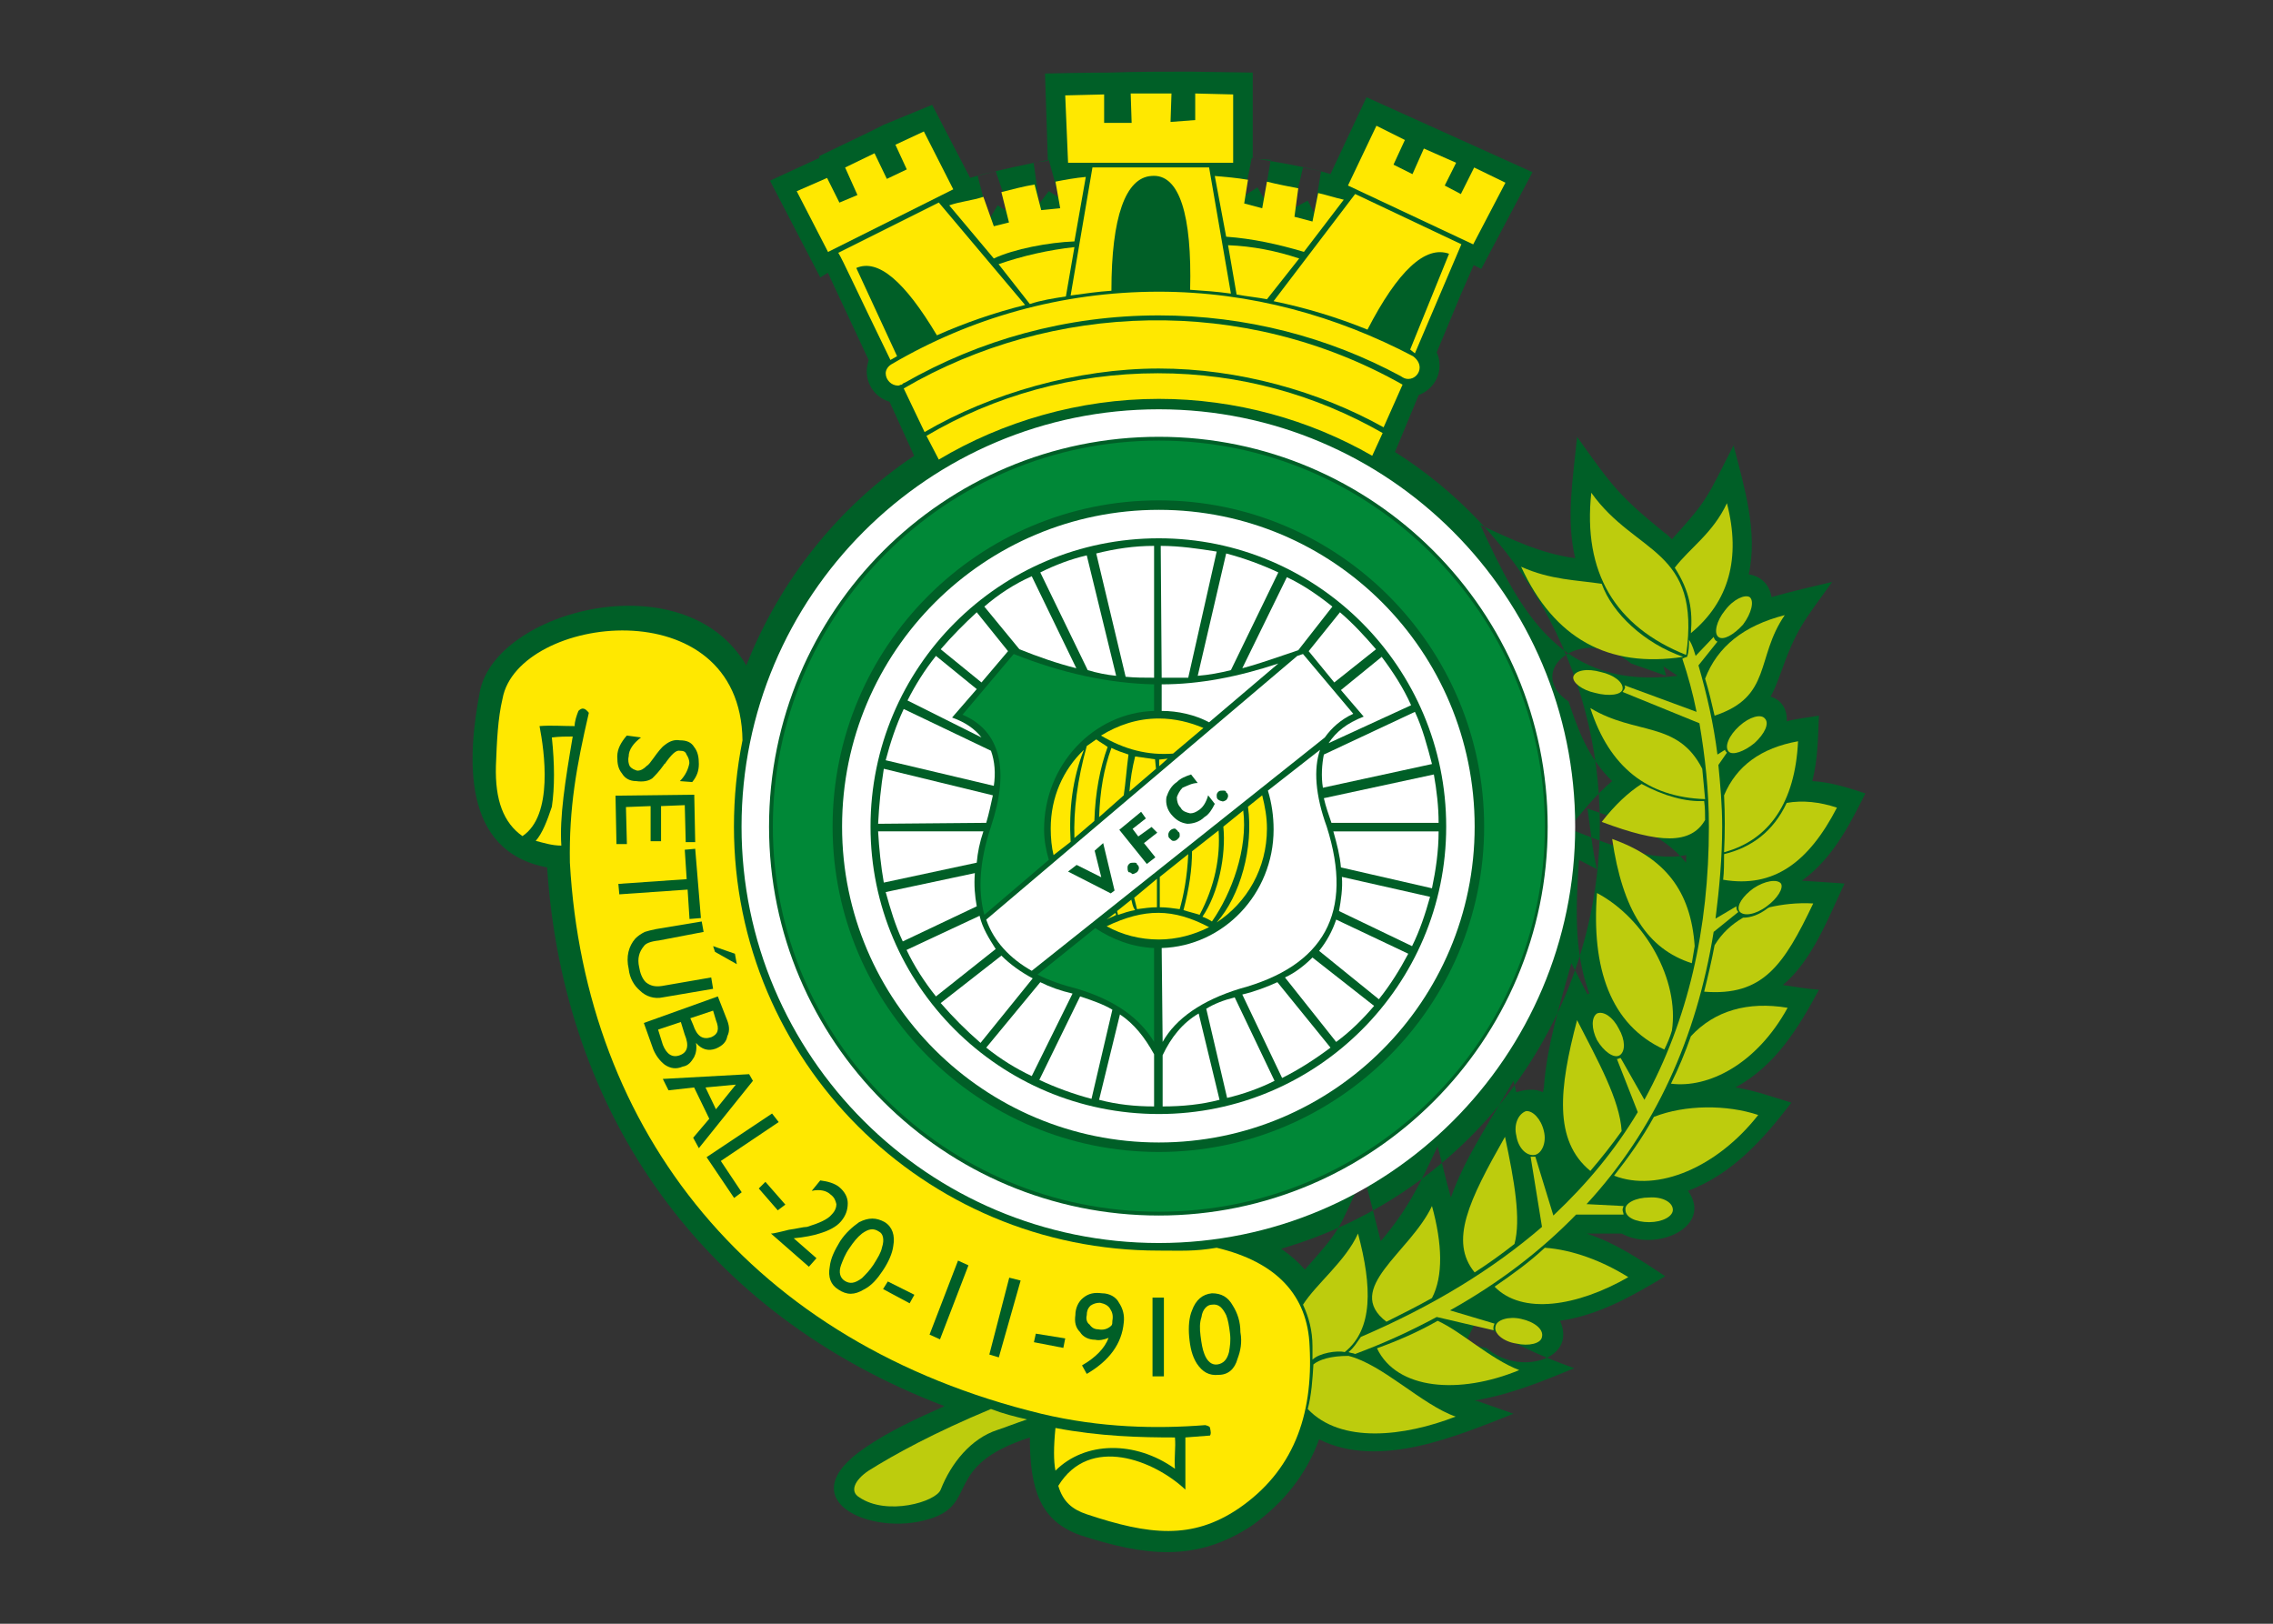 <?xml version="1.0" encoding="UTF-8" standalone="no"?>
<svg
   xmlns:dc="http://purl.org/dc/elements/1.1/"
   xmlns:cc="http://creativecommons.org/ns#"
   xmlns:rdf="http://www.w3.org/1999/02/22-rdf-syntax-ns#"
   xmlns:svg="http://www.w3.org/2000/svg"
   xmlns="http://www.w3.org/2000/svg"
   id="svg2"
   xml:space="preserve"
   enable-background="new 0 0 193 193"
   viewBox="0 0 280 200"
   height="200"
   width="280"
   version="1.1"><rect x="0" y="0" width="280" height="200" fill="#333333" stroke="none"/><defs
     id="defs4" /><polygon
     style="clip-rule:evenodd;opacity:0;fill:#ffffff;fill-rule:evenodd"
     transform="matrix(1.038,0,0,1.038,44,-4.7412109e-6)"
     id="polygon6"
     points="192.756,0 192.756,192.756 0,192.756 0,0 0,0 " /><path
     style="clip-rule:evenodd;fill:#005f27;fill-rule:evenodd"
     id="path8"
     d="m 192.17,162.686 c 2.219,4.906 -5.258,6.776 -8.996,3.387 l -2.687,-0.584 1.402,-2.921 c 3.972,2.687 7.476,4.324 12.033,5.959 -3.972,1.635 -7.944,3.271 -12.267,3.972 l 0.467,0.117 4.323,1.519 c -6.893,2.687 -16.473,6.892 -23.95,3.154 -1.519,4.206 -4.323,7.827 -8.295,10.631 -6.893,4.557 -13.202,3.739 -21.146,1.168 -4.907,-1.752 -6.192,-5.607 -6.192,-12.034 -10.865,3.505 -6.192,8.178 -12.384,10.048 -7.126,2.22 -17.407,-2.337 -7.944,-8.762 3.038,-2.104 6.426,-3.622 9.813,-5.141 C 86.558,161.867 69.383,137.217 67.398,106.842 56.766,104.856 57.584,93.173 59.103,85.229 60.972,75.182 84.338,68.99 91.931,81.958 96.137,71.326 103.38,62.33 112.61,56.138 l -3.037,-6.659 c -1.635,-0.467 -2.804,-1.985 -2.804,-3.738 0,-0.467 0.117,-0.934 0.234,-1.402 l -5.024,-10.748 -0.935,0.584 -6.192,-11.916 6.075,-2.804 0,-0.234 6.075,-2.921 1.869,-0.935 5.958,-2.453 4.674,8.996 1.635,-0.468 1.519,-0.351 1.752,5.141 -1.519,-0.935 -1.052,1.752 -1.402,-5.374 c 2.921,-0.818 5.841,-1.402 8.762,-1.985 l 1.285,4.673 -1.285,-0.818 -1.168,1.519 -0.701,-5.024 c 1.752,-0.234 0,0 1.752,-0.234 L 128.732,9.057 c 4.907,-0.117 7.71,-0.117 7.944,-0.117 -0.117,0 0.117,0 0,0 3.271,-0.117 6.659,-0.117 9.93,-0.117 l 7.711,0.117 0,10.515 0.585,0.117 1.635,0.117 -0.818,4.79 -0.818,-1.402 -1.636,1.051 0.935,-4.673 c 2.92,0.467 5.725,0.935 8.529,1.635 l -0.819,5.141 -0.818,-1.519 -1.752,0.935 1.168,-5.024 c 1.168,0.234 2.337,0.467 3.388,0.818 l 4.439,-9.463 20.445,9.229 -6.309,11.916 -0.934,-0.467 -1.636,3.738 -2.92,7.01 c 0.234,0.468 0.351,1.052 0.351,1.636 0,1.635 -1.052,3.038 -2.571,3.622 l -2.92,7.009 c 15.188,9.58 25.234,26.637 25.234,45.796 0,24.534 -16.239,45.68 -39.254,52.339 1.168,0.818 2.104,1.635 2.92,2.571 4.674,-5.258 3.973,-4.673 7.244,-11.683 0.701,2.687 1.402,5.374 2.103,8.178 3.388,-3.972 4.791,-7.01 7.01,-11.683 0.585,2.22 1.052,4.323 1.635,6.309 1.753,-5.024 5.024,-9.697 7.711,-14.37 l 0.351,1.402 c 1.052,-0.351 2.337,-0.467 3.271,0 l 0.118,-0.585 c 0.35,-5.14 1.986,-10.281 3.387,-15.304 l 1.987,3.855 c 0,-0.117 0.117,-0.117 0.233,-0.117 -1.986,-5.258 -1.635,-10.982 -1.285,-16.473 l 2.219,1.168 c -0.584,-2.454 -0.818,-5.024 -1.167,-7.477 4.439,1.519 9.112,2.92 12.149,6.659 l 0,-0.935 c -4.439,0.935 -10.281,-1.635 -14.487,-3.271 1.753,-2.103 3.272,-4.089 5.374,-5.841 -2.92,-2.804 -4.206,-6.309 -5.374,-9.813 -5.607,-3.738 1.753,-9.697 7.711,-4.673 l 4.323,1.519 c -0.117,-0.351 -0.233,-0.818 -0.351,-1.168 l 1.753,1.168 c -14.37,1.752 -19.276,-7.71 -24.3,-18.576 3.854,1.752 7.359,3.505 11.683,4.089 -1.168,-4.907 -0.234,-10.047 0.233,-14.954 4.323,6.075 5.14,7.243 10.749,11.799 0.35,0.234 0.584,0.467 0.934,0.818 4.439,-4.907 4.206,-4.907 7.593,-11.566 1.286,5.023 3.038,10.631 1.869,15.888 1.519,0.234 2.57,1.285 2.804,2.804 2.453,-0.701 5.024,-1.285 7.477,-1.869 -3.621,5.023 -4.439,5.841 -6.425,11.449 -0.351,0.934 -0.701,1.869 -1.168,2.687 1.285,0.351 2.103,1.518 1.986,3.037 1.285,-0.351 2.687,-0.467 3.972,-0.701 -0.117,2.687 -0.117,5.374 -0.818,8.061 2.22,0.117 4.439,0.818 6.543,1.519 -1.986,3.972 -4.09,8.061 -7.827,10.748 1.752,0.118 3.621,0.234 5.257,0.351 -1.986,4.206 -3.972,9.463 -7.593,12.501 1.519,0.234 2.92,0.467 4.439,0.585 -2.57,4.79 -5.374,9.346 -10.281,12.033 2.337,0.351 4.556,1.168 6.892,1.869 -3.504,4.557 -7.243,8.762 -12.734,10.865 3.154,4.439 -3.972,7.593 -8.178,5.257 l -4.323,0 c 3.621,1.168 6.659,3.272 9.697,5.258 -4.09,2.453 -8.178,4.79 -12.968,5.491 l 0,0 z" /><path
     style="clip-rule:evenodd;fill:#ffe800;fill-rule:evenodd"
     id="path10"
     d="m 152.331,36.278 -1.052,-6.075 c 3.038,0.117 5.959,0.701 8.763,1.635 l -3.973,5.024 c -1.167,-0.234 -2.453,-0.35 -3.738,-0.584 l 0,0 z" /><path
     style="clip-rule:evenodd;fill:#ffe800;fill-rule:evenodd"
     id="path12"
     d="m 133.755,21.791 -1.402,7.944 c -3.154,0.117 -7.477,0.935 -9.93,2.103 l -5.491,-6.542 c 1.285,-0.467 2.804,-0.584 4.206,-1.051 l 1.285,3.621 1.869,-0.467 -0.935,-3.738 c 1.402,-0.351 2.687,-0.701 4.089,-0.935 l 0.818,3.154 2.337,-0.234 -0.584,-3.271 c 1.168,-0.234 2.453,-0.467 3.738,-0.584 l 0,0 z" /><path
     style="clip-rule:evenodd;fill:#ffe800;fill-rule:evenodd"
     id="path14"
     d="m 172.776,47.376 -2.337,5.258 c -7.944,-4.44 -17.874,-7.243 -27.688,-7.243 -10.047,0 -20.679,3.037 -28.856,7.827 l -2.57,-5.374 c 18.225,-10.631 41.824,-11.566 61.451,-0.468 l 0,0 z" /><path
     style="clip-rule:evenodd;fill:#ffffff;fill-rule:evenodd"
     id="path16"
     d="m 107.236,101.818 c 0,19.51 15.888,35.399 35.515,35.399 19.51,0 35.399,-15.889 35.399,-35.399 0,-19.627 -15.889,-35.515 -35.399,-35.515 -19.627,0 -35.515,15.888 -35.515,35.515 l 0,0 z m -3.505,0 c 0,-21.613 17.524,-39.02 39.02,-39.02 21.496,0 38.904,17.407 38.904,39.02 0,21.496 -17.408,38.904 -38.904,38.904 -21.496,0 -39.02,-17.408 -39.02,-38.904 l 0,0 z" /><path
     style="clip-rule:evenodd;fill:#ffe800;fill-rule:evenodd"
     id="path18"
     d="m 70.201,106.258 c 1.869,33.179 22.431,59.231 58.063,67.876 7.36,1.752 14.253,1.869 20.211,1.401 0.467,0.118 0.585,0.234 0.585,0.351 0.117,0.585 0.117,0.701 0,0.935 l -3.038,0.233 0,6.426 c -3.855,-3.622 -11.799,-6.776 -15.655,-0.467 0.584,1.986 1.752,2.92 3.505,3.504 7.71,2.571 12.968,3.155 18.693,-0.7 6.659,-4.557 9.229,-11.332 8.762,-19.978 -0.234,-6.309 -4.089,-10.398 -11.449,-12.15 -2.804,0.467 -4.206,0.351 -7.127,0.351 -28.973,0 -52.339,-23.366 -52.339,-52.223 0,-3.621 0.351,-7.126 1.052,-10.631 C 91.23,72.261 63.776,75.766 61.907,86.046 c -0.584,2.453 -0.701,5.257 -0.818,8.295 -0.117,4.206 0.935,7.01 3.271,8.645 3.855,-2.57 2.687,-10.514 2.103,-13.552 1.402,-0.117 2.804,0 4.323,0 0,-0.584 0.234,-1.285 0.467,-1.869 0.468,-0.467 0.818,-0.351 1.285,0.234 -1.519,6.542 -2.454,11.683 -2.337,18.459 l 0,0 z" /><path
     style="clip-rule:evenodd;fill:#ffffff;fill-rule:evenodd"
     id="path20"
     d="m 94.735,101.818 c 0,26.404 21.496,47.9 48.016,47.9 26.403,0 47.9,-21.496 47.9,-47.9 0,-26.52 -21.496,-48.016 -47.9,-48.016 -26.52,0 -48.016,21.496 -48.016,48.016 l 0,0 z m -3.388,0 c 0,-28.389 23.015,-51.404 51.404,-51.404 28.273,0 51.288,23.015 51.288,51.404 0,28.272 -23.015,51.287 -51.288,51.287 -28.389,0 -51.404,-23.015 -51.404,-51.287 l 0,0 z" /><path
     style="clip-rule:evenodd;fill:#ffe800;fill-rule:evenodd"
     id="path22"
     d="m 114.128,53.685 c 8.295,-4.907 18.109,-7.71 28.506,-7.71 10.164,0 19.51,2.687 27.688,7.36 l -1.285,2.804 c -7.711,-4.439 -16.823,-7.009 -26.287,-7.009 -9.813,0 -19.276,2.804 -27.104,7.477 l -1.519,-2.921 0,0 z" /><path
     style="clip-rule:evenodd;fill:#ffe800;fill-rule:evenodd"
     id="path24"
     d="m 151.046,29.152 -1.402,-7.477 c 1.402,0.117 2.687,0.234 4.09,0.468 l -0.468,2.921 2.22,0.584 0.584,-3.271 c 1.402,0.351 2.687,0.584 3.856,0.818 l -0.468,3.505 2.22,0.584 0.701,-3.505 c 1.051,0.234 2.103,0.584 3.154,0.818 l -4.907,6.426 c -3.154,-0.935 -6.309,-1.636 -9.579,-1.869 l 0,0 z" /><path
     style="clip-rule:evenodd;fill:#ffe800;fill-rule:evenodd"
     id="path26"
     d="m 109.105,45.975 c 0,-0.468 0.35,-0.935 0.818,-1.168 9.58,-5.608 20.795,-8.879 32.828,-8.879 11.333,0 21.964,3.038 31.309,7.944 0.468,0.351 0.819,0.818 0.819,1.402 0,0.701 -0.585,1.402 -1.402,1.402 -0.351,0 -0.585,-0.117 -0.934,-0.351 -8.879,-4.79 -19.043,-7.477 -29.791,-7.477 -11.449,0 -22.081,3.037 -31.31,8.295 -0.117,0 -0.234,0.117 -0.351,0.233 -0.234,0 -0.234,0.118 -0.467,0.118 -0.818,0 -1.518,-0.701 -1.518,-1.519 l 0,0 z" /><path
     style="clip-rule:evenodd;fill:#ffe800;fill-rule:evenodd"
     id="path28"
     d="m 132.354,30.436 -1.051,6.076 c -1.519,0.233 -3.038,0.467 -4.44,0.934 l -3.855,-4.907 c 3.038,-1.052 6.192,-1.752 9.346,-2.103 l 0,0 z" /><path
     style="clip-rule:evenodd;fill:#ffe800;fill-rule:evenodd"
     id="path30"
     d="m 130.017,181.144 c 3.622,-3.621 9.813,-3.739 14.72,-0.234 -0.117,-1.401 0.117,-2.57 0,-3.855 -4.206,0 -9.229,-0.117 -14.72,-1.168 -0.234,2.337 -0.234,4.09 0,5.258 l 0,0 z" /><path
     style="clip-rule:evenodd;fill:#ffe800;fill-rule:evenodd"
     id="path32"
     d="m 67.982,99.365 c -0.584,1.753 -1.168,3.271 -1.987,4.206 0.935,0.233 1.987,0.584 3.155,0.584 -0.234,-3.505 0.467,-7.944 1.401,-13.435 -0.817,0 -1.635,0 -2.57,0.117 0.35,3.271 0.35,6.192 0,8.528 l 0,0 z" /><path
     style="clip-rule:evenodd;fill:#bdcc0d;fill-rule:evenodd"
     id="path34"
     d="m 107.002,181.144 c 3.154,-1.986 8.061,-4.673 15.07,-7.594 1.519,0.585 2.921,0.935 4.44,1.286 -1.402,0.467 -2.571,0.934 -3.622,1.285 -3.271,1.052 -5.724,4.089 -7.01,7.36 -0.584,1.519 -6.659,3.271 -10.047,0.934 -1.168,-0.701 -0.584,-2.103 1.168,-3.271 l 0,0 z" /><path
     style="clip-rule:evenodd;fill:#bdcc0d;fill-rule:evenodd"
     id="path36"
     d="m 207.707,80.672 c -8.762,-3.505 -12.734,-10.164 -11.683,-19.978 5.491,7.71 13.552,6.776 11.683,19.978 l 0,0 z" /><path
     style="clip-rule:evenodd;fill:#bdcc0d;fill-rule:evenodd"
     id="path38"
     d="m 187.38,69.807 c 3.621,1.635 6.892,1.635 9.93,2.103 1.285,3.622 5.257,7.36 10.046,8.996 -9.229,1.402 -15.888,-2.22 -19.976,-11.099 l 0,0 z" /><path
     style="clip-rule:evenodd;fill:#bdcc0d;fill-rule:evenodd"
     id="path40"
     d="m 212.731,61.98 c 1.753,6.776 0.234,12.15 -4.439,16.006 0.233,-2.804 -0.117,-5.14 -1.986,-8.061 1.869,-2.454 4.673,-4.206 6.425,-7.944 l 0,0 z" /><path
     style="clip-rule:evenodd;fill:#bdcc0d;fill-rule:evenodd"
     id="path42"
     d="m 219.857,75.766 c -3.621,5.257 -1.519,10.047 -8.645,12.384 -0.351,-1.519 -0.7,-3.038 -1.168,-4.556 1.519,-3.973 4.791,-6.543 9.813,-7.827 l 0,0 z" /><path
     style="clip-rule:evenodd;fill:#bdcc0d;fill-rule:evenodd"
     id="path44"
     d="m 209.693,94.692 c 0.118,1.168 0.234,2.454 0.351,3.739 -7.126,-0.234 -11.799,-3.973 -14.136,-11.216 5.607,3.388 10.749,1.519 13.785,7.477 l 0,0 z" /><path
     style="clip-rule:evenodd;fill:#bdcc0d;fill-rule:evenodd"
     id="path46"
     d="m 197.31,101.234 c 1.635,-2.103 3.271,-3.622 4.906,-4.673 2.805,1.519 5.491,2.22 7.711,2.103 0.117,0.818 0.117,1.635 0.117,2.336 -1.752,3.038 -5.607,2.921 -12.734,0.234 l 0,0 z" /><path
     style="clip-rule:evenodd;fill:#bdcc0d;fill-rule:evenodd"
     id="path48"
     d="m 221.493,91.304 c -0.351,7.477 -3.506,12.151 -9.113,13.668 0.117,-2.337 0.117,-4.673 0,-7.009 1.519,-3.622 4.557,-5.841 9.113,-6.659 l 0,0 z" /><path
     style="clip-rule:evenodd;fill:#bdcc0d;fill-rule:evenodd"
     id="path50"
     d="m 212.264,108.36 c 0.117,-0.934 0.117,-2.103 0.117,-3.154 3.388,-0.818 6.076,-2.804 7.711,-6.309 1.986,-0.351 4.089,-0.117 6.192,0.584 -3.505,6.776 -7.827,9.931 -14.02,8.879 l 0,0 z" /><path
     style="clip-rule:evenodd;fill:#bdcc0d;fill-rule:evenodd"
     id="path52"
     d="m 193.805,83.359 c 0.234,-0.818 1.753,-1.051 3.388,-0.584 1.635,0.351 2.804,1.285 2.686,2.103 -0.117,0.701 -1.635,0.935 -3.387,0.468 -1.635,-0.351 -2.804,-1.285 -2.687,-1.987 l 0,0 z" /><path
     style="clip-rule:evenodd;fill:#bdcc0d;fill-rule:evenodd"
     id="path54"
     d="m 215.534,73.546 c 0.585,0.468 0.234,1.987 -0.818,3.388 -1.168,1.285 -2.453,1.987 -3.037,1.519 -0.585,-0.467 -0.234,-1.985 0.817,-3.271 1.052,-1.402 2.454,-1.986 3.038,-1.636 l 0,0 z" /><path
     style="clip-rule:evenodd;fill:#bdcc0d;fill-rule:evenodd"
     id="path56"
     d="m 212.965,92.589 c -0.585,-0.584 0,-1.987 1.285,-3.155 1.285,-1.168 2.687,-1.519 3.154,-0.935 0.584,0.585 0,1.869 -1.285,3.038 -1.285,1.052 -2.687,1.519 -3.154,1.052 l 0,0 z" /><path
     style="clip-rule:evenodd;fill:#bdcc0d;fill-rule:evenodd"
     id="path58"
     d="m 214.25,112.216 c -0.351,-0.701 0.467,-1.869 1.753,-2.804 1.401,-0.935 2.92,-1.168 3.387,-0.585 0.351,0.585 -0.467,1.869 -1.752,2.804 -1.402,1.052 -2.921,1.286 -3.388,0.585 l 0,0 z" /><path
     style="clip-rule:evenodd;fill:#bdcc0d;fill-rule:evenodd"
     id="path60"
     d="m 208.759,116.538 c -0.117,0.701 -0.234,1.401 -0.351,2.103 -5.491,-1.752 -8.529,-6.542 -9.813,-15.304 6.543,2.337 9.697,6.426 10.164,13.202 l 0,0 z" /><path
     style="clip-rule:evenodd;fill:#bdcc0d;fill-rule:evenodd"
     id="path62"
     d="m 223.362,111.281 c -3.621,7.594 -6.191,11.45 -13.435,10.865 0.467,-1.868 0.934,-3.855 1.285,-5.725 0.935,-1.518 2.104,-2.57 3.505,-3.387 0.935,0 1.986,-0.351 3.038,-1.168 l 0.233,-0.117 c 1.519,-0.351 3.388,-0.585 5.374,-0.468 l 0,0 z" /><path
     style="clip-rule:evenodd;fill:#bdcc0d;fill-rule:evenodd"
     id="path64"
     d="m 205.955,126.937 c -0.234,0.818 -0.585,1.635 -0.934,2.336 -6.659,-3.037 -8.997,-10.047 -8.296,-19.276 5.959,3.154 10.164,10.749 9.23,16.941 l 0,0 z" /><path
     style="clip-rule:evenodd;fill:#bdcc0d;fill-rule:evenodd"
     id="path66"
     d="m 220.208,124.132 c -3.855,7.01 -9.813,9.931 -14.369,9.346 0.934,-1.869 1.752,-3.855 2.453,-5.841 2.92,-3.154 7.01,-4.323 11.916,-3.505 l 0,0 z" /><path
     style="clip-rule:evenodd;fill:#bdcc0d;fill-rule:evenodd"
     id="path68"
     d="m 196.725,128.104 c -0.701,-1.401 -0.701,-2.804 0,-3.271 0.818,-0.351 1.986,0.467 2.687,1.869 0.818,1.401 0.818,2.804 0.118,3.271 -0.701,0.467 -1.987,-0.467 -2.805,-1.869 l 0,0 z" /><path
     style="clip-rule:evenodd;fill:#bdcc0d;fill-rule:evenodd"
     id="path70"
     d="m 194.272,125.651 c 2.571,5.024 5.258,9.813 5.491,13.669 -1.168,1.635 -2.453,3.271 -3.855,4.907 -4.556,-3.739 -3.855,-10.164 -1.635,-18.576 l 0,0 z" /><path
     style="clip-rule:evenodd;fill:#bdcc0d;fill-rule:evenodd"
     id="path72"
     d="m 216.586,137.334 c -5.024,6.425 -12.384,9.579 -17.757,7.477 1.752,-2.22 3.505,-4.673 4.906,-7.243 3.855,-1.519 8.996,-1.519 12.851,-0.234 l 0,0 z" /><path
     style="clip-rule:evenodd;fill:#bdcc0d;fill-rule:evenodd"
     id="path74"
     d="m 186.795,139.903 c -0.351,-1.401 0.234,-2.686 1.168,-3.037 0.818,-0.117 1.869,0.934 2.22,2.453 0.35,1.402 -0.234,2.687 -1.052,2.921 -1.052,0.233 -2.103,-0.819 -2.337,-2.338 l 0,0 z" /><path
     style="clip-rule:evenodd;fill:#bdcc0d;fill-rule:evenodd"
     id="path76"
     d="m 203.151,150.536 c -1.636,0 -2.921,-0.585 -2.921,-1.519 -0.117,-0.818 1.285,-1.519 2.921,-1.519 1.635,-0.117 2.92,0.584 2.92,1.519 0,0.818 -1.285,1.519 -2.92,1.519 l 0,0 z" /><path
     style="clip-rule:evenodd;fill:#bdcc0d;fill-rule:evenodd"
     id="path78"
     d="m 186.561,153.223 c -1.635,1.285 -3.271,2.453 -4.906,3.504 -3.154,-3.854 -0.701,-8.878 3.738,-16.706 1.168,5.491 1.987,10.164 1.168,13.202 l 0,0 z" /><path
     style="clip-rule:evenodd;fill:#bdcc0d;fill-rule:evenodd"
     id="path80"
     d="m 200.581,157.311 c -6.309,3.621 -13.084,4.673 -16.473,1.168 2.22,-1.519 4.323,-3.038 6.192,-4.79 3.388,0.233 7.126,1.635 10.281,3.621 l 0,0 z" /><path
     style="clip-rule:evenodd;fill:#bdcc0d;fill-rule:evenodd"
     id="path82"
     d="m 186.795,165.489 c -1.635,-0.234 -2.804,-1.285 -2.571,-2.104 0.118,-0.818 1.636,-1.285 3.155,-0.934 1.635,0.351 2.804,1.285 2.57,2.22 -0.117,0.818 -1.635,1.168 -3.154,0.818 l 0,0 z" /><path
     style="clip-rule:evenodd;fill:#bdcc0d;fill-rule:evenodd"
     id="path84"
     d="m 166.117,166.541 c 0.701,-0.585 0.935,-1.052 1.519,-1.869 8.996,-3.855 16.356,-8.412 22.314,-13.552 l -1.401,-8.645 c 0.233,0 0.35,0 0.584,0 l 2.22,7.244 c 4.206,-3.973 7.593,-8.062 10.397,-12.735 l -2.57,-6.543 c 0.233,0 0.233,-0.117 0.467,-0.117 l 2.92,5.14 c 5.374,-9.813 7.945,-21.028 7.945,-33.646 0,-4.439 -0.468,-8.645 -1.168,-12.734 l -9.464,-3.855 c 0.351,-0.467 0.351,-0.584 0.234,-0.818 l 8.879,3.271 c -0.468,-2.336 -1.052,-4.439 -1.753,-6.542 0.117,-0.117 0.585,-0.234 0.585,-0.234 0.233,-0.701 0.233,-1.402 0.233,-2.103 0.467,0.701 0.585,1.285 0.818,1.986 l 2.22,-2.337 c 0.117,0.351 0.233,0.468 0.467,0.584 l -2.337,2.921 c 1.052,3.621 1.869,7.243 2.337,10.982 l 0.934,-0.584 c 0,0.117 0.118,0.234 0.234,0.35 l -1.051,1.519 c 0.233,2.453 0.467,4.907 0.467,7.593 0,3.855 -0.351,7.594 -0.819,11.332 l 2.571,-1.519 c 0,0.234 0,0.468 0.234,0.701 l -3.038,2.453 c -2.103,13.085 -7.243,24.418 -15.655,33.53 l 4.557,0.234 c 0,0.117 -0.118,0.233 -0.118,0.467 0,0.233 0.118,0.351 0.118,0.584 l -5.841,0 c -4.323,4.44 -9.463,8.412 -15.538,11.8 l 5.491,1.635 c -0.233,0.467 -0.117,0.7 -0.117,0.818 l -7.01,-1.636 c -3.271,1.753 -6.309,3.155 -10.048,4.557 -0.233,-0.117 -0.584,-0.117 -0.818,-0.233 l 0,0 z" /><path
     style="clip-rule:evenodd;fill:#bdcc0d;fill-rule:evenodd"
     id="path86"
     d="m 187.146,168.76 c -7.36,3.038 -15.071,2.454 -17.524,-2.687 2.571,-0.934 5.024,-1.986 7.477,-3.387 3.038,1.401 6.426,4.673 10.048,6.075 l 0,0 z" /><path
     style="clip-rule:evenodd;fill:#bdcc0d;fill-rule:evenodd"
     id="path88"
     d="m 176.398,159.882 c -1.869,1.051 -3.739,1.985 -5.608,2.92 -5.373,-4.089 2.921,-8.529 5.608,-14.253 1.285,4.673 1.401,8.645 0,11.332 l 0,0 z" /><path
     style="clip-rule:evenodd;fill:#bdcc0d;fill-rule:evenodd"
     id="path90"
     d="m 167.285,151.937 c 1.753,6.543 1.869,11.799 -1.635,14.604 -0.934,-0.234 -3.154,0.117 -3.972,0.934 l 0,-1.635 c 0,-1.986 -0.467,-3.622 -1.168,-5.14 1.635,-2.571 5.257,-5.374 6.776,-8.763 l 0,0 z" /><path
     style="clip-rule:evenodd;fill:#bdcc0d;fill-rule:evenodd"
     id="path92"
     d="m 161.093,173.55 c 0.468,-1.752 0.585,-3.621 0.701,-5.491 0.701,-0.584 2.104,-1.051 4.323,-1.051 4.206,1.051 9.112,6.075 13.202,7.477 -6.309,2.453 -14.136,3.388 -18.226,-0.935 l 0,0 z" /><path
     style="clip-rule:evenodd;fill:#008837;fill-rule:evenodd"
     id="path94"
     d="m 102.563,101.818 c 0,22.081 17.992,40.073 40.189,40.073 22.081,0 40.072,-17.991 40.072,-40.073 0,-22.197 -17.992,-40.189 -40.072,-40.189 -22.197,0 -40.189,17.992 -40.189,40.189 l 0,0 z m -7.36,0 c 0,-26.286 21.263,-47.548 47.549,-47.548 26.169,0 47.549,21.263 47.549,47.548 0,26.286 -21.38,47.432 -47.549,47.432 -26.286,0 -47.549,-21.146 -47.549,-47.432 l 0,0 z" /><path
     style="clip-rule:evenodd;fill:#008837;fill-rule:evenodd"
     id="path96"
     d="m 134.924,114.318 c 2.103,1.402 4.556,2.337 7.243,2.453 l 0,11.566 c -1.752,-2.92 -4.79,-5.14 -9.463,-6.543 -1.869,-0.467 -3.505,-1.051 -4.907,-1.752 l 7.126,-5.725 0,0 z m 7.243,-30.025 0,3.271 c -7.477,0.234 -13.552,6.659 -13.552,14.603 0,1.286 0.234,2.571 0.584,3.739 l -7.944,6.776 c -0.818,-3.038 -0.585,-6.659 0.817,-10.865 2.337,-7.009 1.169,-11.799 -3.504,-13.785 l 6.309,-7.477 c 5.841,2.337 11.683,3.622 17.29,3.738 l 0,0 z" /><path
     style="clip-rule:evenodd;fill:#ffffff;fill-rule:evenodd"
     id="path98"
     d="m 135.041,68.172 c 2.337,-0.584 4.673,-0.935 7.126,-0.935 l 0,16.239 c -1.168,0 -2.337,0 -3.505,-0.117 l -3.621,-15.187 0,0 z" /><path
     style="clip-rule:evenodd;fill:#ffffff;fill-rule:evenodd"
     id="path100"
     d="m 109.105,93.64 c 0.584,-2.22 1.285,-4.323 2.22,-6.309 l 10.748,5.141 c 0.468,1.285 0.585,2.804 0.351,4.323 l -13.318,-3.154 0,0 z" /><path
     style="clip-rule:evenodd;fill:#ffffff;fill-rule:evenodd"
     id="path102"
     d="m 142.167,136.282 c -2.337,0 -4.556,-0.233 -6.776,-0.818 l 2.57,-10.515 c 1.753,1.168 3.038,2.805 4.206,4.907 l 0,6.425 0,0 z" /><path
     style="clip-rule:evenodd;fill:#ffffff;fill-rule:evenodd"
     id="path104"
     d="m 150.229,135.464 c -2.22,0.585 -4.557,0.818 -7.01,0.818 l 0,-6.309 c 1.051,-2.219 2.453,-3.972 4.439,-5.14 l 2.571,10.631 0,0 z" /><polygon
     style="clip-rule:evenodd;fill:#ffe800;fill-rule:evenodd"
     transform="matrix(1.038,0,0,1.038,44,-4.7412109e-6)"
     id="polygon106"
     points="95.174,90.136 96.188,90.023 95.174,90.924 95.174,90.924 " /><path
     style="clip-rule:evenodd;fill:#ffe800;fill-rule:evenodd"
     id="path108"
     d="m 156.069,102.052 c 0,4.906 -2.453,9.112 -6.191,11.565 2.92,-3.271 4.557,-9.229 3.855,-14.253 l 1.752,-1.402 c 0.351,1.402 0.584,2.687 0.584,4.089 l 0,0 z" /><path
     style="clip-rule:evenodd;fill:#ffe800;fill-rule:evenodd"
     id="path110"
     d="m 139.714,110.581 2.804,-2.337 0,3.505 c -0.818,0 -1.519,0.117 -2.454,0.233 -0.117,-0.467 -0.234,-0.934 -0.35,-1.401 l 0,0 z" /><path
     style="clip-rule:evenodd;fill:#ffe800;fill-rule:evenodd"
     id="path112"
     d="m 136.326,113.268 1.052,-0.819 0.117,0.234 c -0.351,0.234 -0.818,0.351 -1.169,0.585 l 0,0 z" /><path
     style="clip-rule:evenodd;fill:#ffe800;fill-rule:evenodd"
     id="path114"
     d="m 134.807,101.118 -2.454,2.103 c -0.117,-3.388 0.351,-7.127 1.519,-11.332 0.351,-0.234 0.818,-0.584 1.168,-0.818 0.467,0.351 0.935,0.584 1.402,0.935 -0.935,2.57 -1.519,5.607 -1.635,9.113 l 0,0 z" /><path
     style="clip-rule:evenodd;fill:#ffe800;fill-rule:evenodd"
     id="path116"
     d="m 148.243,89.668 -3.739,3.154 c -3.037,0.234 -5.958,-0.467 -8.879,-2.22 2.103,-1.285 4.439,-2.103 7.126,-2.103 1.986,0 3.855,0.468 5.491,1.169 l 0,0 z" /><path
     style="clip-rule:evenodd;fill:#ffe800;fill-rule:evenodd"
     id="path118"
     d="m 142.751,115.721 c -2.337,0 -4.556,-0.585 -6.426,-1.635 4.673,-2.22 8.178,-2.22 12.617,0.117 -1.868,0.934 -3.972,1.519 -6.192,1.519 l 0,0 z" /><path
     style="clip-rule:evenodd;fill:#ffffff;fill-rule:evenodd"
     id="path120"
     d="m 128.148,70.508 c 1.869,-0.935 3.738,-1.635 5.724,-2.103 l 3.622,14.837 c -1.169,-0.117 -2.337,-0.351 -3.505,-0.701 L 128.148,70.508 l 0,0 z" /><path
     style="clip-rule:evenodd;fill:#ffffff;fill-rule:evenodd"
     id="path122"
     d="m 121.255,74.714 c 1.752,-1.518 3.738,-2.804 5.841,-3.738 l 5.491,11.332 c -2.337,-0.584 -4.674,-1.402 -7.01,-2.337 l -4.323,-5.257 0,0 z" /><path
     style="clip-rule:evenodd;fill:#ffffff;fill-rule:evenodd"
     id="path124"
     d="m 115.881,79.971 c 1.402,-1.635 2.921,-3.154 4.439,-4.556 l 3.855,4.79 -3.271,3.855 -5.024,-4.089 0,0 z" /><path
     style="clip-rule:evenodd;fill:#ffffff;fill-rule:evenodd"
     id="path126"
     d="m 111.792,86.28 c 0.935,-1.869 2.103,-3.738 3.505,-5.491 l 5.023,4.089 -3.037,3.505 c 1.636,0.584 2.804,1.402 3.622,2.454 l -9.113,-4.557 0,0 z" /><path
     style="clip-rule:evenodd;fill:#ffffff;fill-rule:evenodd"
     id="path128"
     d="m 122.307,97.963 c -0.234,1.051 -0.468,2.22 -0.818,3.388 l -13.318,0.117 c 0.117,-2.336 0.351,-4.556 0.701,-6.776 l 13.435,3.271 0,0 z" /><path
     style="clip-rule:evenodd;fill:#ffffff;fill-rule:evenodd"
     id="path130"
     d="m 121.138,102.402 c -0.468,1.401 -0.701,2.57 -0.818,3.855 l -11.449,2.453 c -0.35,-1.986 -0.584,-4.206 -0.701,-6.309 l 12.968,0 0,0 z" /><path
     style="clip-rule:evenodd;fill:#ffffff;fill-rule:evenodd"
     id="path132"
     d="m 120.087,107.543 c -0.117,1.519 0,2.804 0.233,4.089 l -9.112,4.324 c -0.935,-1.987 -1.519,-3.973 -2.103,-6.076 l 10.982,-2.337 0,0 z" /><path
     style="clip-rule:evenodd;fill:#ffffff;fill-rule:evenodd"
     id="path134"
     d="m 120.671,112.8 c 0.351,1.519 1.168,2.805 1.986,4.09 l -7.36,5.841 c -1.402,-1.753 -2.687,-3.739 -3.622,-5.725 l 8.996,-4.206 0,0 z" /><path
     style="clip-rule:evenodd;fill:#ffffff;fill-rule:evenodd"
     id="path136"
     d="m 123.358,117.707 c 1.052,1.052 2.337,1.986 3.855,2.804 l -6.426,7.944 c -1.752,-1.518 -3.388,-3.154 -4.907,-4.906 l 7.477,-5.841 0,0 z" /><path
     style="clip-rule:evenodd;fill:#ffffff;fill-rule:evenodd"
     id="path138"
     d="m 128.148,120.978 c 1.168,0.585 2.453,1.052 3.972,1.402 l -5.023,10.164 c -1.987,-0.935 -3.855,-2.104 -5.608,-3.505 l 6.66,-8.062 0,0 z" /><path
     style="clip-rule:evenodd;fill:#ffffff;fill-rule:evenodd"
     id="path140"
     d="m 133.055,122.731 c 1.402,0.467 2.804,0.934 3.972,1.635 l -2.57,10.982 c -2.22,-0.585 -4.44,-1.402 -6.426,-2.337 l 5.024,-10.281 0,0 z" /><path
     style="clip-rule:evenodd;fill:#ffffff;fill-rule:evenodd"
     id="path142"
     d="m 157.004,133.128 c -1.869,0.935 -3.855,1.635 -5.841,2.104 l -2.57,-10.982 c 0.934,-0.585 2.103,-1.052 3.504,-1.402 l 4.907,10.281 0,0 z" /><path
     style="clip-rule:evenodd;fill:#ffffff;fill-rule:evenodd"
     id="path144"
     d="m 163.897,129.039 c -1.869,1.401 -3.855,2.687 -5.959,3.738 l -4.906,-10.281 c 1.519,-0.351 3.037,-0.934 4.323,-1.519 l 6.543,8.062 0,0 z" /><path
     style="clip-rule:evenodd;fill:#ffffff;fill-rule:evenodd"
     id="path146"
     d="m 169.271,123.899 c -1.401,1.635 -2.92,3.154 -4.673,4.439 l -6.309,-7.944 c 1.286,-0.585 2.453,-1.519 3.388,-2.454 l 7.593,5.959 0,0 z" /><path
     style="clip-rule:evenodd;fill:#ffffff;fill-rule:evenodd"
     id="path148"
     d="m 173.477,117.473 c -1.052,1.986 -2.22,3.855 -3.621,5.608 l -7.36,-5.959 c 0.934,-1.167 1.635,-2.453 2.103,-3.854 l 8.879,4.205 0,0 z" /><path
     style="clip-rule:evenodd;fill:#ffffff;fill-rule:evenodd"
     id="path150"
     d="m 176.164,110.464 c -0.585,2.103 -1.285,4.205 -2.22,6.075 l -8.996,-4.323 c 0.234,-1.286 0.468,-2.804 0.351,-4.206 l 10.865,2.454 0,0 z" /><path
     style="clip-rule:evenodd;fill:#ffffff;fill-rule:evenodd"
     id="path152"
     d="m 165.182,106.842 c -0.117,-1.402 -0.467,-2.804 -0.935,-4.439 l 12.969,0 c 0,2.453 -0.351,4.79 -0.818,7.01 l -11.216,-2.571 0,0 z" /><path
     style="clip-rule:evenodd;fill:#ffffff;fill-rule:evenodd"
     id="path154"
     d="m 164.014,101.351 c -0.351,-1.051 -0.701,-1.986 -0.935,-3.037 l 13.552,-2.921 c 0.351,1.986 0.585,3.972 0.585,5.958 l -13.202,0 0,0 z" /><path
     style="clip-rule:evenodd;fill:#ffffff;fill-rule:evenodd"
     id="path156"
     d="m 162.962,97.028 c -0.233,-1.402 -0.117,-2.92 0.117,-4.089 l 11.216,-5.258 c 0.934,1.987 1.519,4.206 2.104,6.426 l -13.436,2.92 0,0 z" /><path
     style="clip-rule:evenodd;fill:#ffffff;fill-rule:evenodd"
     id="path158"
     d="m 165.182,84.995 5.024,-4.089 c 1.401,1.869 2.686,3.855 3.621,5.958 l -10.164,4.673 c 0.934,-1.402 2.22,-2.453 4.323,-3.271 l -2.804,-3.271 0,0 z" /><path
     style="clip-rule:evenodd;fill:#ffffff;fill-rule:evenodd"
     id="path160"
     d="m 161.21,80.205 3.855,-4.79 c 1.635,1.402 3.037,2.921 4.439,4.556 l -5.14,4.089 -3.154,-3.855 0,0 z" /><path
     style="clip-rule:evenodd;fill:#ffffff;fill-rule:evenodd"
     id="path162"
     d="m 153.032,82.308 5.491,-11.215 c 1.986,0.934 3.855,2.22 5.607,3.621 l -4.205,5.374 c -2.454,0.818 -4.673,1.635 -6.893,2.22 l 0,0 z" /><path
     style="clip-rule:evenodd;fill:#ffffff;fill-rule:evenodd"
     id="path164"
     d="m 151.63,82.541 c -1.401,0.351 -2.687,0.585 -4.089,0.701 l 3.505,-15.071 c 2.219,0.584 4.439,1.402 6.425,2.337 l -5.841,12.033 0,0 z" /><path
     style="clip-rule:evenodd;fill:#ffffff;fill-rule:evenodd"
     id="path166"
     d="m 142.985,67.237 c 2.336,0 4.673,0.351 6.893,0.701 l -3.505,15.538 c -1.168,0 -2.22,0 -3.271,0 l -0.117,-16.239 0,0 z" /><path
     style="clip-rule:evenodd;fill:#ffffff;fill-rule:evenodd"
     id="path168"
     d="m 148.943,88.967 c -1.752,-0.935 -3.855,-1.402 -5.841,-1.402 l 0,-3.271 c 4.673,0 9.463,-0.935 14.37,-2.57 l -8.529,7.243 0,0 z m -5.724,39.371 -0.117,-11.566 c 7.594,-0.233 13.786,-6.658 13.786,-14.603 0,-1.635 -0.234,-3.271 -0.701,-4.79 l 6.425,-5.023 c -0.818,2.336 -0.584,5.607 0.818,9.462 3.388,10.631 -0.351,17.174 -10.748,19.977 -4.557,1.402 -7.827,3.622 -9.463,6.543 l 0,0 z" /><path
     style="clip-rule:evenodd;fill:#ffe800;fill-rule:evenodd"
     id="path170"
     d="m 156.888,37.096 10.047,-13.201 13.085,6.192 -5.725,13.435 -0.584,-0.467 4.79,-11.8 c -2.921,-1.051 -6.309,2.103 -10.048,9.346 -3.738,-1.519 -7.593,-2.687 -11.565,-3.505 l 0,0 z" /><path
     style="clip-rule:evenodd;fill:#ffe800;fill-rule:evenodd"
     id="path172"
     d="m 115.413,41.302 c -3.972,-6.659 -7.243,-9.463 -9.93,-8.295 l 5.023,10.865 -0.818,0.467 c -4.439,-9.112 -5.841,-12.267 -6.425,-13.201 l 12.384,-6.192 10.631,12.617 c -3.738,0.935 -7.477,2.22 -10.865,3.739 l 0,0 z" /><polygon
     style="clip-rule:evenodd;fill:#ffe800;fill-rule:evenodd"
     transform="matrix(1.038,0,0,1.038,44,-4.7412109e-6)"
     id="polygon174"
     points="67.25,15.597 63.873,17.174 65.224,20.101 62.859,21.227 61.396,18.187 57.905,19.876 59.369,23.142 57.229,24.042 55.766,21.115 52.163,22.691 55.878,29.897 55.878,29.897 70.741,22.466 " /><path
     style="clip-rule:evenodd;fill:#ffe800;fill-rule:evenodd"
     id="path176"
     d="m 141.816,21.674 c -3.154,0.234 -4.906,5.024 -4.906,14.137 -1.753,0.117 -3.271,0.351 -5.024,0.584 l 2.687,-15.771 14.37,0 2.687,15.538 c -1.635,-0.234 -3.271,-0.351 -5.024,-0.468 0.234,-9.113 -1.285,-14.37 -4.79,-14.02 l 0,0 z" /><polygon
     style="clip-rule:evenodd;fill:#ffe800;fill-rule:evenodd"
     transform="matrix(1.038,0,0,1.038,44,-4.7412109e-6)"
     id="polygon178"
     points="132.443,28.997 136.271,21.678 132.557,19.876 130.979,23.029 129.065,22.016 130.417,19.313 126.589,17.624 125.237,20.664 122.985,19.538 124.337,16.611 120.959,14.922 120.959,14.922 117.581,22.016 " /><polygon
     style="clip-rule:evenodd;fill:#ffe800;fill-rule:evenodd"
     transform="matrix(1.038,0,0,1.038,44,-4.7412109e-6)"
     id="polygon180"
     points="103.957,11.206 99.453,11.094 99.453,14.246 96.525,14.471 96.638,11.094 91.796,11.094 91.909,14.584 88.644,14.584 88.644,11.206 84.027,11.319 84.365,19.313 84.365,19.313 103.957,19.313 " /><path
     style="clip-rule:evenodd;fill:#ffe800;fill-rule:evenodd"
     id="path182"
     d="m 150.696,101.818 2.453,-1.986 c 0.585,4.673 -1.401,10.164 -3.855,13.669 -0.351,-0.233 -0.818,-0.467 -1.168,-0.584 1.986,-2.921 2.921,-7.594 2.571,-11.099 l 0,0 z" /><path
     style="clip-rule:evenodd;fill:#ffe800;fill-rule:evenodd"
     id="path184"
     d="m 146.84,104.856 3.271,-2.57 c 0.234,3.271 -0.467,6.892 -2.337,10.397 -0.7,-0.234 -1.285,-0.351 -1.986,-0.584 0.701,-2.687 1.052,-5.024 1.052,-7.244 l 0,0 z" /><path
     style="clip-rule:evenodd;fill:#ffe800;fill-rule:evenodd"
     id="path186"
     d="m 142.868,108.01 3.505,-2.804 c -0.117,2.804 -0.585,5.14 -1.052,6.776 -0.818,-0.117 -1.635,-0.233 -2.453,-0.233 l 0,-3.739 0,0 z" /><path
     style="clip-rule:evenodd;fill:#ffe800;fill-rule:evenodd"
     id="path188"
     d="m 139.83,93.173 c 0.818,0.117 1.636,0.234 2.454,0.351 l 0.117,1.168 -3.271,2.804 c 0.117,-1.519 0.35,-2.921 0.701,-4.323 l 0,0 z" /><path
     style="clip-rule:evenodd;fill:#ffe800;fill-rule:evenodd"
     id="path190"
     d="m 137.611,112.216 1.752,-1.402 c 0.117,0.351 0.117,0.818 0.467,1.286 -0.701,0.117 -1.402,0.35 -2.103,0.584 l -0.117,-0.467 0,0 z" /><path
     style="clip-rule:evenodd;fill:#ffe800;fill-rule:evenodd"
     id="path192"
     d="m 136.91,92.121 c 0.701,0.351 1.401,0.584 2.103,0.818 -0.234,1.752 -0.351,3.504 -0.584,5.023 l -3.037,2.687 c 0.117,-3.271 0.584,-5.958 1.519,-8.528 l 0,0 z" /><path
     style="clip-rule:evenodd;fill:#ffe800;fill-rule:evenodd"
     id="path194"
     d="m 129.433,102.052 c 0,-3.855 1.519,-7.243 4.089,-9.696 -1.402,3.504 -1.869,7.36 -1.635,11.332 l -2.103,1.635 c -0.234,-0.934 -0.351,-2.103 -0.351,-3.271 l 0,0 z" /><path
     style="clip-rule:evenodd;fill:#ffffff;fill-rule:evenodd"
     id="path196"
     d="m 166.701,87.915 -6.192,-7.36 -0.701,0.234 -38.32,32.479 c 0.935,2.687 2.921,4.79 5.608,6.309 l 36.1,-28.74 c 0.818,-1.168 1.986,-2.22 3.505,-2.921 l 0,0 z" /><path
     style="clip-rule:evenodd;fill:#005f27;fill-rule:evenodd"
     id="path198"
     d="m 77.211,90.602 1.752,0.234 c -0.935,0.701 -1.519,1.519 -1.519,2.337 -0.117,0.467 0,0.935 0.117,1.168 0.234,0.351 0.584,0.468 0.935,0.584 0.468,0 0.818,-0.234 1.168,-0.584 0.234,-0.117 0.468,-0.467 0.818,-0.934 0.584,-0.818 1.051,-1.402 1.401,-1.636 0.584,-0.467 1.168,-0.701 1.869,-0.584 0.818,0 1.402,0.234 1.752,0.818 0.468,0.584 0.584,1.285 0.584,2.103 0,0.817 -0.234,1.518 -0.818,2.22 l -1.519,-0.117 c 0.701,-0.701 1.051,-1.519 1.168,-2.22 0,-0.351 -0.117,-0.701 -0.351,-1.051 -0.117,-0.351 -0.351,-0.468 -0.818,-0.468 -0.467,-0.117 -1.051,0.468 -1.869,1.636 0,0 -0.117,0 -0.117,0.117 -0.584,0.818 -1.051,1.285 -1.402,1.635 -0.467,0.351 -1.168,0.468 -1.986,0.351 -0.818,0 -1.402,-0.351 -1.752,-0.935 -0.468,-0.584 -0.585,-1.168 -0.585,-2.103 0,-0.935 0.468,-1.752 1.169,-2.571 l 0,0 z" /><polygon
     style="clip-rule:evenodd;fill:#005f27;fill-rule:evenodd"
     transform="matrix(1.038,0,0,1.038,44,-4.7412109e-6)"
     id="polygon200"
     points="40.115,99.932 38.989,99.932 38.876,95.541 36.062,95.653 36.062,99.819 34.823,99.819 34.823,95.653 31.896,95.766 32.008,100.157 30.77,100.157 30.657,94.415 30.657,94.415 40.002,94.302 " /><polygon
     style="clip-rule:evenodd;fill:#005f27;fill-rule:evenodd"
     transform="matrix(1.038,0,0,1.038,44,-4.7412109e-6)"
     id="polygon202"
     points="39.439,109.052 39.214,105.562 31.107,106.125 30.995,104.886 30.995,104.886 39.102,104.323 38.876,100.832 40.115,100.72 40.791,108.939 " /><path
     style="clip-rule:evenodd;fill:#005f27;fill-rule:evenodd"
     id="path204"
     d="m 86.441,113.501 0.234,1.285 -5.491,1.052 c -1.051,0.118 -1.635,0.351 -1.869,0.701 -0.584,0.701 -0.818,1.519 -0.584,2.57 0.117,0.701 0.351,1.402 0.818,1.869 0.584,0.468 1.168,0.585 1.986,0.468 l 6.075,-1.052 0.234,1.401 -6.192,1.052 c -1.052,0.234 -2.103,-0.117 -2.804,-0.818 -0.701,-0.584 -1.285,-1.519 -1.402,-2.687 -0.351,-1.519 0,-2.804 0.818,-3.738 0.351,-0.351 0.701,-0.585 1.168,-0.819 0.351,-0.117 0.818,-0.233 1.402,-0.35 l 5.608,-0.935 0,0 z m 1.402,3.038 2.687,0.934 0.234,1.286 -2.687,-1.519 -0.234,-0.701 0,0 z" /><path
     style="clip-rule:evenodd;fill:#005f27;fill-rule:evenodd"
     id="path206"
     d="m 83.87,125.885 -2.804,0.934 0.584,1.869 c 0.467,1.168 1.168,1.635 2.103,1.285 0.935,-0.351 1.168,-1.168 0.584,-2.57 l -0.467,-1.519 0,0 z m -4.557,0.117 9.113,-3.271 1.051,2.687 c 0.351,0.818 0.468,1.519 0.117,2.219 -0.117,0.701 -0.584,1.168 -1.402,1.519 -0.935,0.351 -1.752,0.117 -2.454,-0.701 0.117,0.701 0,1.286 -0.234,1.753 -0.351,0.584 -0.701,1.052 -1.402,1.168 -0.818,0.351 -1.519,0.233 -2.22,-0.234 -0.584,-0.467 -1.051,-1.052 -1.401,-1.869 l -1.169,-3.271 0,0 z m 5.725,-0.584 0.351,0.818 c 0.467,1.401 1.168,1.868 2.22,1.519 0.818,-0.351 1.051,-0.935 0.584,-2.104 l -0.351,-1.168 -2.804,0.935 0,0 z" /><path
     style="clip-rule:evenodd;fill:#005f27;fill-rule:evenodd"
     id="path208"
     d="m 86.908,133.945 1.285,2.687 2.453,-3.038 -3.738,0.351 0,0 z m -5.257,-1.051 10.631,-0.585 0.467,0.818 -6.659,8.295 -0.701,-1.285 1.985,-2.337 -1.869,-3.855 -3.154,0.351 -0.701,-1.401 0,0 z" /><polygon
     style="clip-rule:evenodd;fill:#005f27;fill-rule:evenodd"
     transform="matrix(1.038,0,0,1.038,44,-4.7412109e-6)"
     id="polygon210"
     points="41.466,137.313 41.466,137.313 49.235,132.134 50.023,133.147 43.155,137.764 45.632,141.479 44.731,142.155 " /><polygon
     style="clip-rule:evenodd;fill:#005f27;fill-rule:evenodd"
     transform="matrix(1.038,0,0,1.038,44,-4.7412109e-6)"
     id="polygon212"
     points="48.447,140.241 50.812,142.943 49.911,143.619 47.659,141.029 47.659,141.029 " /><path
     style="clip-rule:evenodd;fill:#005f27;fill-rule:evenodd"
     id="path214"
     d="m 94.969,151.937 c 0.468,0 1.168,-0.233 2.22,-0.467 0.935,-0.117 1.752,-0.351 2.22,-0.351 1.519,-0.467 2.57,-0.934 3.038,-1.519 0.467,-0.467 0.584,-0.934 0.584,-1.285 -0.117,-0.467 -0.234,-0.818 -0.701,-1.168 -0.467,-0.467 -1.285,-0.701 -2.337,-0.467 l 1.051,-1.286 c 0.935,0.118 1.752,0.351 2.337,0.819 0.701,0.584 1.051,1.285 1.051,1.986 0,0.818 -0.234,1.519 -0.817,2.22 -0.584,0.7 -1.519,1.167 -2.687,1.518 -0.701,0.234 -1.869,0.467 -3.154,0.585 l 2.804,2.453 -0.935,1.052 -4.673,-4.09 0,0 z" /><path
     style="clip-rule:evenodd;fill:#005f27;fill-rule:evenodd"
     id="path216"
     d="m 104.666,153.69 c -0.584,0.818 -0.818,1.519 -1.051,2.103 -0.351,0.934 -0.117,1.635 0.467,1.986 0.584,0.351 1.168,0.351 2.103,-0.351 0.468,-0.467 0.935,-0.934 1.402,-1.635 0.584,-0.934 0.935,-1.519 1.051,-2.103 0.351,-1.052 0.117,-1.753 -0.351,-1.986 -0.701,-0.468 -1.285,-0.351 -2.103,0.233 -0.584,0.467 -1.051,1.052 -1.518,1.753 l 0,0 z m -1.168,-0.818 c 0.701,-1.052 1.518,-1.753 2.337,-2.337 1.168,-0.585 2.103,-0.585 3.154,0 0.935,0.584 1.285,1.635 1.051,2.92 -0.117,0.935 -0.584,1.986 -1.285,3.038 -0.701,1.052 -1.402,1.869 -2.337,2.337 -1.168,0.701 -2.103,0.701 -3.154,0 -0.935,-0.585 -1.285,-1.519 -1.052,-2.804 0.117,-1.052 0.584,-1.986 1.285,-3.154 l 0,0 z" /><polygon
     style="clip-rule:evenodd;fill:#005f27;fill-rule:evenodd"
     transform="matrix(1.038,0,0,1.038,44,-4.7412109e-6)"
     id="polygon218"
     points="62.972,152.063 66.125,153.64 65.562,154.653 62.409,152.965 62.409,152.965 " /><polygon
     style="clip-rule:evenodd;fill:#005f27;fill-rule:evenodd"
     transform="matrix(1.038,0,0,1.038,44,-4.7412109e-6)"
     id="polygon220"
     points="71.304,149.587 72.542,150.149 69.165,158.932 67.926,158.369 67.926,158.369 " /><polygon
     style="clip-rule:evenodd;fill:#005f27;fill-rule:evenodd"
     transform="matrix(1.038,0,0,1.038,44,-4.7412109e-6)"
     id="polygon222"
     points="77.384,151.613 78.735,151.951 76.146,161.071 75.02,160.733 75.02,160.733 " /><polygon
     style="clip-rule:evenodd;fill:#005f27;fill-rule:evenodd"
     transform="matrix(1.038,0,0,1.038,44,-4.7412109e-6)"
     id="polygon224"
     points="80.537,158.257 84.027,158.819 83.802,159.945 80.312,159.27 80.312,159.27 " /><path
     style="clip-rule:evenodd;fill:#005f27;fill-rule:evenodd"
     id="path226"
     d="m 136.91,163.269 0,0 c 0.117,-0.117 0.117,-0.351 0.117,-0.584 0.117,-0.585 0,-1.052 -0.234,-1.402 -0.234,-0.467 -0.701,-0.701 -1.285,-0.818 -0.467,0 -0.818,0.117 -1.168,0.351 -0.351,0.351 -0.467,0.701 -0.467,1.168 -0.117,0.467 0,0.934 0.351,1.168 0.234,0.351 0.584,0.584 1.051,0.584 0.584,0.118 1.168,0 1.636,-0.467 l 0,0 z m -0.351,1.519 c -0.584,0.234 -1.168,0.351 -1.636,0.234 -0.818,0 -1.519,-0.351 -1.869,-0.935 -0.585,-0.584 -0.701,-1.285 -0.585,-2.103 0,-0.818 0.351,-1.635 0.935,-2.103 0.701,-0.585 1.402,-0.701 2.337,-0.585 0.935,0 1.753,0.467 2.103,1.168 0.467,0.701 0.701,1.519 0.584,2.453 -0.234,2.571 -1.752,4.673 -4.556,6.309 l -0.584,-1.051 c 1.635,-0.935 2.804,-2.104 3.271,-3.388 l 0,0 z" /><polygon
     style="clip-rule:evenodd;fill:#005f27;fill-rule:evenodd"
     transform="matrix(1.038,0,0,1.038,44,-4.7412109e-6)"
     id="polygon228"
     points="94.386,153.978 95.737,153.978 95.737,163.323 94.386,163.323 94.386,163.323 " /><path
     style="clip-rule:evenodd;fill:#005f27;fill-rule:evenodd"
     id="path230"
     d="m 147.892,164.554 c 0.117,0.935 0.233,1.636 0.467,2.22 0.351,0.935 0.934,1.402 1.635,1.285 0.701,-0.117 1.168,-0.584 1.402,-1.518 0.117,-0.701 0.233,-1.402 0.117,-2.337 -0.117,-0.935 -0.234,-1.636 -0.467,-2.22 -0.468,-0.934 -0.935,-1.402 -1.753,-1.285 -0.584,0 -1.168,0.584 -1.285,1.518 -0.234,0.701 -0.234,1.402 -0.117,2.337 l 0,0 z m -1.402,0.118 c -0.117,-1.286 0,-2.454 0.351,-3.271 0.467,-1.286 1.285,-1.987 2.453,-2.104 1.168,0 1.986,0.467 2.571,1.519 0.584,0.934 0.934,1.986 0.934,3.271 0.234,1.286 0,2.337 -0.351,3.272 -0.351,1.285 -1.168,1.986 -2.337,1.986 -1.168,0.117 -1.986,-0.351 -2.686,-1.402 -0.585,-0.934 -0.819,-1.986 -0.935,-3.271 l 0,0 z" /><polygon
     style="clip-rule:evenodd;fill:#005f27;fill-rule:evenodd"
     transform="matrix(1.038,0,0,1.038,44,-4.7412109e-6)"
     id="polygon232"
     points="84.365,103.422 85.379,102.634 88.306,104.098 87.518,100.945 88.531,100.044 89.882,105.674 89.432,106.012 89.432,106.012 " /><path
     style="clip-rule:evenodd;fill:#005f27;fill-rule:evenodd"
     id="path234"
     d="m 139.013,107.426 c -0.117,-0.234 -0.117,-0.351 -0.117,-0.585 0,-0.233 0.117,-0.351 0.234,-0.467 0.117,-0.117 0.35,-0.117 0.584,-0.117 0.117,0 0.35,0 0.35,0.233 0.234,0.118 0.234,0.351 0.234,0.467 0,0.118 -0.117,0.351 -0.234,0.468 -0.234,0.117 -0.35,0.233 -0.584,0.233 -0.117,-0.117 -0.234,-0.233 -0.467,-0.233 l 0,0 z" /><polygon
     style="clip-rule:evenodd;fill:#005f27;fill-rule:evenodd"
     transform="matrix(1.038,0,0,1.038,44,-4.7412109e-6)"
     id="polygon236"
     points="93.373,100.044 94.724,101.733 93.71,102.521 93.71,102.521 90.445,98.468 93.035,96.329 93.598,97.117 92.021,98.355 92.697,99.256 94.273,98.13 94.949,98.806 " /><path
     style="clip-rule:evenodd;fill:#005f27;fill-rule:evenodd"
     id="path238"
     d="m 144.036,103.22 c -0.117,-0.117 -0.117,-0.234 -0.117,-0.467 0,-0.118 0.117,-0.351 0.234,-0.467 0.117,-0.118 0.351,-0.234 0.584,-0.234 0.117,0.117 0.351,0.234 0.351,0.351 0.234,0.117 0.234,0.233 0.234,0.584 0,0.118 -0.117,0.234 -0.234,0.351 -0.234,0.234 -0.351,0.234 -0.584,0.234 -0.117,0 -0.234,-0.117 -0.467,-0.351 l 0,0 z" /><path
     style="clip-rule:evenodd;fill:#005f27;fill-rule:evenodd"
     id="path240"
     d="m 149.644,99.014 c -0.351,0.701 -0.701,1.285 -1.285,1.635 -0.585,0.585 -1.402,0.818 -2.103,0.818 -0.819,-0.117 -1.402,-0.467 -1.987,-1.168 -0.468,-0.584 -0.701,-1.285 -0.584,-2.103 0.234,-0.701 0.584,-1.402 1.285,-1.869 0.467,-0.468 1.052,-0.701 1.753,-0.935 l 0.818,1.051 c -0.701,0 -1.285,0.351 -1.869,0.584 -0.351,0.351 -0.584,0.818 -0.701,1.168 0,0.468 0.117,0.935 0.467,1.285 0.234,0.467 0.701,0.584 1.168,0.701 0.351,0 0.701,-0.117 1.168,-0.467 0.468,-0.351 0.819,-0.935 1.052,-1.752 l 0.818,1.051 0,0 z" /><path
     style="clip-rule:evenodd;fill:#005f27;fill-rule:evenodd"
     id="path242"
     d="m 149.994,98.43 c -0.117,-0.117 -0.117,-0.351 -0.117,-0.468 0,-0.234 0.117,-0.351 0.233,-0.467 0.118,-0.117 0.351,-0.117 0.585,-0.117 0.117,0 0.351,0 0.351,0.234 0.233,0.117 0.233,0.351 0.233,0.468 0,0.117 -0.117,0.351 -0.233,0.467 -0.234,0.117 -0.351,0.234 -0.585,0.117 -0.117,0 -0.351,-0.117 -0.467,-0.234 l 0,0 z" /></svg>
